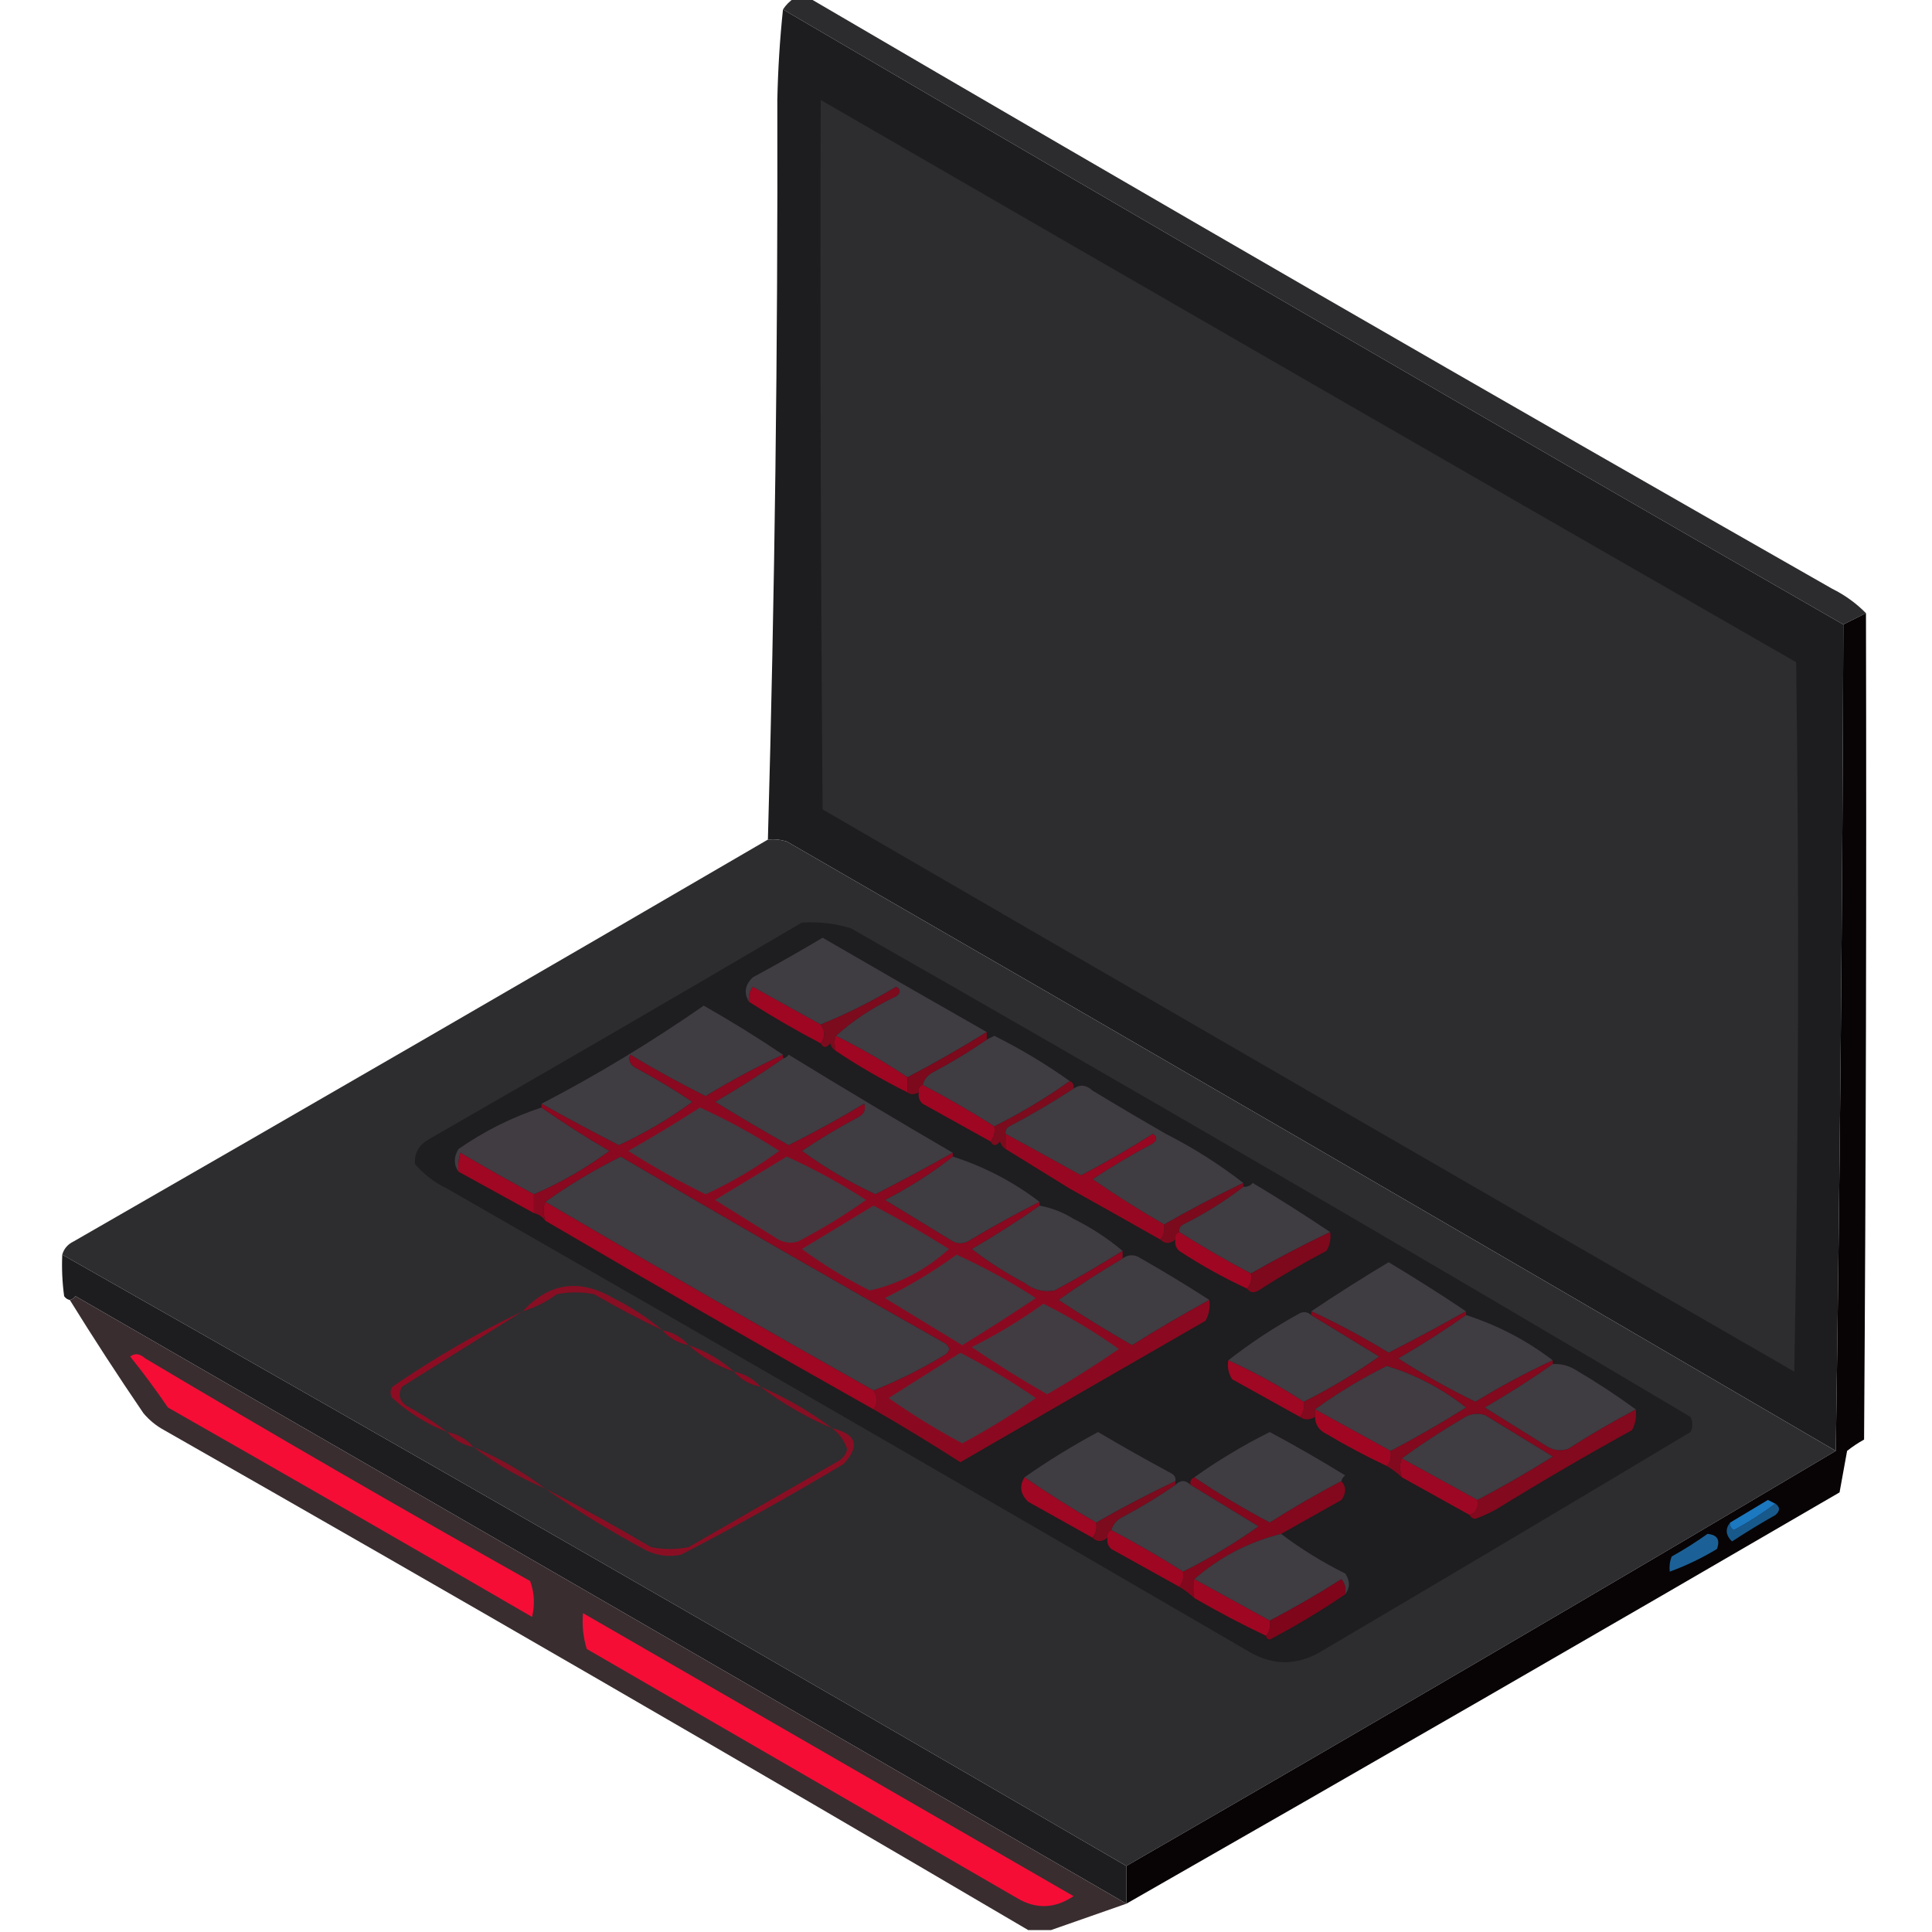 <?xml version="1.0" encoding="UTF-8"?>
<!DOCTYPE svg PUBLIC "-//W3C//DTD SVG 1.1//EN" "http://www.w3.org/Graphics/SVG/1.1/DTD/svg11.dtd">
<svg xmlns="http://www.w3.org/2000/svg" version="1.1" width="512px" height="512px" style="shape-rendering:geometricPrecision; text-rendering:geometricPrecision; image-rendering:optimizeQuality; fill-rule:evenodd; clip-rule:evenodd" xmlns:xlink="http://www.w3.org/1999/xlink">
<g><path style="opacity:0.994" fill="#2c2c2e" d="M 210.5,-0.5 C 211.833,-0.5 213.167,-0.5 214.5,-0.5C 304.444,52.145 394.777,104.312 485.5,156C 488.921,157.699 491.921,159.865 494.5,162.5C 492.5,163.5 490.5,164.5 488.5,165.5C 394.552,111.53 300.886,57.197 207.5,2.5C 208.306,1.272 209.306,0.272 210.5,-0.5 Z"/></g>
<g><path style="opacity:0.995" fill="#1d1d1f" d="M 207.5,2.5 C 300.886,57.197 394.552,111.53 488.5,165.5C 488.272,238.669 487.605,311.669 486.5,384.5C 394.06,330.441 301.393,276.608 208.5,223C 206.866,222.506 205.199,222.34 203.5,222.5C 205.325,157.38 206.158,92.047 206,26.5C 206.171,18.323 206.671,10.323 207.5,2.5 Z"/></g>
<g><path style="opacity:1" fill="#2d2d2f" d="M 217.5,26.5 C 303.53,76.269 389.697,125.936 476,175.5C 476.833,238.169 476.667,300.836 475.5,363.5C 389.585,313.96 303.752,264.293 218,214.5C 217.5,151.834 217.333,89.168 217.5,26.5 Z"/></g>
<g><path style="opacity:1" fill="#2d2d2f" d="M 203.5,222.5 C 205.199,222.34 206.866,222.506 208.5,223C 301.393,276.608 394.06,330.441 486.5,384.5C 424.115,421.53 361.448,458.197 298.5,494.5C 204.755,439.964 110.755,385.964 16.5,332.5C 16.937,330.926 17.937,329.759 19.5,329C 80.98,293.672 142.313,258.172 203.5,222.5 Z"/></g>
<g><path style="opacity:1" fill="#1e1d1f" d="M 212.5,244.5 C 216.936,244.21 221.27,244.71 225.5,246C 300.076,288.536 374.243,331.702 448,375.5C 448.667,376.833 448.667,378.167 448,379.5C 415.249,399.126 382.416,418.626 349.5,438C 343.5,441.333 337.5,441.333 331.5,438C 260.663,396.747 189.663,355.747 118.5,315C 115.217,313.439 112.383,311.273 110,308.5C 109.731,305.72 110.898,303.554 113.5,302C 146.669,282.97 179.669,263.803 212.5,244.5 Z"/></g>
<g><path style="opacity:1" fill="#9f0622" d="M 217.5,271.5 C 218.72,273.284 218.72,274.95 217.5,276.5C 210.968,273.071 204.634,269.404 198.5,265.5C 198.238,264.022 198.571,262.689 199.5,261.5C 205.527,264.845 211.527,268.179 217.5,271.5 Z"/></g>
<g><path style="opacity:1" fill="#3f3c42" d="M 261.5,273.5 C 254.663,277.753 247.663,281.753 240.5,285.5C 234.43,281.442 228.097,277.775 221.5,274.5C 226.189,270.302 231.522,266.802 237.5,264C 238.711,263.107 238.711,262.274 237.5,261.5C 231.048,265.393 224.381,268.726 217.5,271.5C 211.527,268.179 205.527,264.845 199.5,261.5C 198.571,262.689 198.238,264.022 198.5,265.5C 197.058,263.183 197.392,261.016 199.5,259C 205.764,255.62 211.931,252.12 218,248.5C 232.525,256.937 247.025,265.271 261.5,273.5 Z"/></g>
<g><path style="opacity:1" fill="#7c0b1e" d="M 221.5,274.5 C 221.074,275.528 221.074,276.861 221.5,278.5C 220.778,278.082 220.278,277.416 220,276.5C 219.023,277.774 218.189,277.774 217.5,276.5C 218.72,274.95 218.72,273.284 217.5,271.5C 224.381,268.726 231.048,265.393 237.5,261.5C 238.711,262.274 238.711,263.107 237.5,264C 231.522,266.802 226.189,270.302 221.5,274.5 Z"/></g>
<g><path style="opacity:1" fill="#9f0622" d="M 221.5,274.5 C 228.097,277.775 234.43,281.442 240.5,285.5C 240.5,286.833 240.5,288.167 240.5,289.5C 233.903,286.225 227.57,282.558 221.5,278.5C 221.074,276.861 221.074,275.528 221.5,274.5 Z"/></g>
<g><path style="opacity:1" fill="#3f3c42" d="M 283.5,286.5 C 277.201,290.988 270.534,294.988 263.5,298.5C 257.33,294.581 250.997,290.914 244.5,287.5C 244.937,285.926 245.937,284.759 247.5,284C 252.397,281.392 257.063,278.559 261.5,275.5C 262.15,275.196 262.817,274.863 263.5,274.5C 270.562,278.023 277.228,282.023 283.5,286.5 Z"/></g>
<g><path style="opacity:1" fill="#3f3c42" d="M 207.5,279.5 C 200.466,282.767 193.633,286.434 187,290.5C 180.189,287.094 173.522,283.428 167,279.5C 166.493,280.996 166.993,282.163 168.5,283C 173.666,285.748 178.666,288.748 183.5,292C 177.396,296.47 170.896,300.304 164,303.5C 157.049,299.943 150.216,296.276 143.5,292.5C 158.092,284.943 172.426,276.276 186.5,266.5C 193.732,270.608 200.732,274.941 207.5,279.5 Z"/></g>
<g><path style="opacity:1" fill="#7d091d" d="M 261.5,273.5 C 261.5,274.167 261.5,274.833 261.5,275.5C 257.063,278.559 252.397,281.392 247.5,284C 245.937,284.759 244.937,285.926 244.5,287.5C 243.662,287.842 243.328,288.508 243.5,289.5C 242.202,290.116 241.202,290.116 240.5,289.5C 240.5,288.167 240.5,286.833 240.5,285.5C 247.663,281.753 254.663,277.753 261.5,273.5 Z"/></g>
<g><path style="opacity:1" fill="#9f0622" d="M 244.5,287.5 C 250.997,290.914 257.33,294.581 263.5,298.5C 263.768,300.099 263.434,301.432 262.5,302.5C 256.527,299.179 250.527,295.845 244.5,292.5C 243.614,291.675 243.281,290.675 243.5,289.5C 243.328,288.508 243.662,287.842 244.5,287.5 Z"/></g>
<g><path style="opacity:1" fill="#7c0b1e" d="M 283.5,286.5 C 284.338,286.842 284.672,287.508 284.5,288.5C 279.061,292.059 273.394,295.392 267.5,298.5C 266.702,298.957 266.369,299.624 266.5,300.5C 266.5,301.833 266.5,303.167 266.5,304.5C 265.778,304.082 265.278,303.416 265,302.5C 264.023,303.774 263.189,303.774 262.5,302.5C 263.434,301.432 263.768,300.099 263.5,298.5C 270.534,294.988 277.201,290.988 283.5,286.5 Z"/></g>
<g><path style="opacity:1" fill="#403c42" d="M 143.5,293.5 C 149.266,297.559 155.266,301.392 161.5,305C 155.268,309.615 148.601,313.448 141.5,316.5C 134.974,312.984 128.474,309.317 122,305.5C 121.506,307.134 121.34,308.801 121.5,310.5C 120.207,308.636 120.207,306.636 121.5,304.5C 128.356,299.739 135.69,296.072 143.5,293.5 Z"/></g>
<g><path style="opacity:1" fill="#3f3c42" d="M 252.5,305.5 C 245.784,309.276 238.951,312.943 232,316.5C 225.104,313.304 218.604,309.47 212.5,305C 217.334,301.748 222.334,298.748 227.5,296C 229.007,295.163 229.507,293.996 229,292.5C 222.478,296.428 215.811,300.094 209,303.5C 202.434,299.799 195.934,295.966 189.5,292C 195.734,288.392 201.734,284.559 207.5,280.5C 208.117,280.389 208.617,280.056 209,279.5C 223.463,288.368 237.963,297.035 252.5,305.5 Z"/></g>
<g><path style="opacity:1" fill="#3f3c42" d="M 329.5,313.5 C 322.342,316.912 315.342,320.578 308.5,324.5C 302.026,320.761 295.693,316.761 289.5,312.5C 294.668,309.081 300.002,305.915 305.5,303C 306.711,302.107 306.711,301.274 305.5,300.5C 299.33,304.419 292.997,308.086 286.5,311.5C 279.799,307.777 273.133,304.11 266.5,300.5C 266.369,299.624 266.702,298.957 267.5,298.5C 273.394,295.392 279.061,292.059 284.5,288.5C 286.194,287.314 287.861,287.481 289.5,289C 296.356,293.142 302.856,296.976 309,300.5C 316.321,304.233 323.154,308.567 329.5,313.5 Z"/></g>
<g><path style="opacity:1" fill="#9f0723" d="M 141.5,316.5 C 141.5,318.167 141.5,319.833 141.5,321.5C 134.85,317.862 128.184,314.195 121.5,310.5C 121.34,308.801 121.506,307.134 122,305.5C 128.474,309.317 134.974,312.984 141.5,316.5 Z"/></g>
<g><path style="opacity:1" fill="#3f3c42" d="M 252.5,306.5 C 260.872,309.185 268.538,313.185 275.5,318.5C 269.074,321.743 262.74,325.243 256.5,329C 255.167,329.667 253.833,329.667 252.5,329C 246.5,325.333 240.5,321.667 234.5,318C 240.942,314.698 246.942,310.865 252.5,306.5 Z"/></g>
<g><path style="opacity:1" fill="#3f3c42" d="M 231.5,368.5 C 202.337,352.086 173.337,335.419 144.5,318.5C 150.772,314.023 157.438,310.023 164.5,306.5C 193.003,323.253 221.67,339.753 250.5,356C 251.833,357 251.833,358 250.5,359C 244.381,362.726 238.048,365.893 231.5,368.5 Z"/></g>
<g><path style="opacity:1" fill="#3f3c42" d="M 352.5,326.5 C 345.342,329.912 338.342,333.578 331.5,337.5C 325.003,334.086 318.67,330.419 312.5,326.5C 312.369,325.624 312.702,324.957 313.5,324.5C 319.234,321.642 324.567,318.309 329.5,314.5C 330.496,314.586 331.329,314.252 332,313.5C 339.007,317.696 345.84,322.03 352.5,326.5 Z"/></g>
<g><path style="opacity:1" fill="#980721" d="M 266.5,300.5 C 273.133,304.11 279.799,307.777 286.5,311.5C 292.997,308.086 299.33,304.419 305.5,300.5C 306.711,301.274 306.711,302.107 305.5,303C 300.002,305.915 294.668,309.081 289.5,312.5C 295.693,316.761 302.026,320.761 308.5,324.5C 308.768,326.099 308.434,327.432 307.5,328.5C 299.09,323.739 291.09,319.239 283.5,315C 277.769,311.475 272.103,307.975 266.5,304.5C 266.5,303.167 266.5,301.833 266.5,300.5 Z"/></g>
<g><path style="opacity:1" fill="#7c0a1d" d="M 329.5,313.5 C 329.5,313.833 329.5,314.167 329.5,314.5C 324.567,318.309 319.234,321.642 313.5,324.5C 312.702,324.957 312.369,325.624 312.5,326.5C 311.662,326.842 311.328,327.508 311.5,328.5C 310.039,329.686 308.705,329.686 307.5,328.5C 308.434,327.432 308.768,326.099 308.5,324.5C 315.342,320.578 322.342,316.912 329.5,313.5 Z"/></g>
<g><path style="opacity:1" fill="#9f0722" d="M 144.5,318.5 C 173.337,335.419 202.337,352.086 231.5,368.5C 232.72,370.284 232.72,371.95 231.5,373.5C 202.337,357.086 173.337,340.419 144.5,323.5C 143.904,321.602 143.904,319.935 144.5,318.5 Z"/></g>
<g><path style="opacity:1" fill="#3f3c42" d="M 275.5,319.5 C 278.691,320.092 281.691,321.259 284.5,323C 289.24,325.36 293.574,328.193 297.5,331.5C 291.647,335.172 285.647,338.672 279.5,342C 276.581,342.552 273.914,341.885 271.5,340C 266.565,337.394 261.898,334.394 257.5,331C 263.734,327.392 269.734,323.559 275.5,319.5 Z"/></g>
<g><path style="opacity:1" fill="#9f0622" d="M 312.5,326.5 C 318.67,330.419 325.003,334.086 331.5,337.5C 331.768,339.099 331.434,340.432 330.5,341.5C 324.279,338.624 318.279,335.291 312.5,331.5C 311.614,330.675 311.281,329.675 311.5,328.5C 311.328,327.508 311.662,326.842 312.5,326.5 Z"/></g>
<g><path style="opacity:1" fill="#7e081c" d="M 352.5,326.5 C 352.785,328.288 352.452,329.955 351.5,331.5C 345.336,334.748 339.336,338.248 333.5,342C 332.251,342.74 331.251,342.573 330.5,341.5C 331.434,340.432 331.768,339.099 331.5,337.5C 338.342,333.578 345.342,329.912 352.5,326.5 Z"/></g>
<g><path style="opacity:1" fill="#1d1d1f" d="M 16.5,332.5 C 110.755,385.964 204.755,439.964 298.5,494.5C 298.5,497.833 298.5,501.167 298.5,504.5C 205.551,450.623 112.717,396.956 20,343.5C 19.617,344.056 19.117,344.389 18.5,344.5C 17.883,344.389 17.383,344.056 17,343.5C 16.501,339.848 16.335,336.182 16.5,332.5 Z"/></g>
<g><path style="opacity:1" fill="#3f3c42" d="M 320.5,344.5 C 313.554,348.273 306.721,352.273 300,356.5C 293.368,352.698 286.868,348.698 280.5,344.5C 286.025,340.574 291.691,336.907 297.5,333.5C 298.738,332.588 300.072,332.421 301.5,333C 308.004,336.697 314.338,340.53 320.5,344.5 Z"/></g>
<g><path style="opacity:1" fill="#3f3c42" d="M 388.5,347.5 C 381.784,351.276 374.951,354.943 368,358.5C 361.367,354.434 354.534,350.767 347.5,347.5C 354.16,343.03 360.993,338.696 368,334.5C 375.007,338.696 381.84,343.03 388.5,347.5 Z"/></g>
<g><path style="opacity:1" fill="#8a0920" d="M 207.5,279.5 C 207.5,279.833 207.5,280.167 207.5,280.5C 201.734,284.559 195.734,288.392 189.5,292C 195.934,295.966 202.434,299.799 209,303.5C 215.811,300.094 222.478,296.428 229,292.5C 229.507,293.996 229.007,295.163 227.5,296C 222.334,298.748 217.334,301.748 212.5,305C 218.604,309.47 225.104,313.304 232,316.5C 238.951,312.943 245.784,309.276 252.5,305.5C 252.5,305.833 252.5,306.167 252.5,306.5C 246.942,310.865 240.942,314.698 234.5,318C 240.5,321.667 246.5,325.333 252.5,329C 253.833,329.667 255.167,329.667 256.5,329C 262.74,325.243 269.074,321.743 275.5,318.5C 275.5,318.833 275.5,319.167 275.5,319.5C 269.734,323.559 263.734,327.392 257.5,331C 261.898,334.394 266.565,337.394 271.5,340C 273.914,341.885 276.581,342.552 279.5,342C 285.647,338.672 291.647,335.172 297.5,331.5C 297.5,332.167 297.5,332.833 297.5,333.5C 291.691,336.907 286.025,340.574 280.5,344.5C 286.868,348.698 293.368,352.698 300,356.5C 306.721,352.273 313.554,348.273 320.5,344.5C 320.739,346.467 320.406,348.301 319.5,350C 297.508,362.639 275.842,375.139 254.5,387.5C 246.494,382.379 238.828,377.712 231.5,373.5C 232.72,371.95 232.72,370.284 231.5,368.5C 238.048,365.893 244.381,362.726 250.5,359C 251.833,358 251.833,357 250.5,356C 221.67,339.753 193.003,323.253 164.5,306.5C 157.438,310.023 150.772,314.023 144.5,318.5C 143.904,319.935 143.904,321.602 144.5,323.5C 143.778,322.449 142.778,321.782 141.5,321.5C 141.5,319.833 141.5,318.167 141.5,316.5C 148.601,313.448 155.268,309.615 161.5,305C 155.266,301.392 149.266,297.559 143.5,293.5C 143.5,293.167 143.5,292.833 143.5,292.5C 150.216,296.276 157.049,299.943 164,303.5C 170.896,300.304 177.396,296.47 183.5,292C 178.666,288.748 173.666,285.748 168.5,283C 166.993,282.163 166.493,280.996 167,279.5C 173.522,283.428 180.189,287.094 187,290.5C 193.633,286.434 200.466,282.767 207.5,279.5 Z"/></g>
<g><path style="opacity:1" fill="#403c42" d="M 253.5,332.5 C 260.766,335.801 267.766,339.634 274.5,344C 268.085,348.291 261.585,352.458 255,356.5C 248.167,352.333 241.333,348.167 234.5,344C 241.23,340.643 247.563,336.81 253.5,332.5 Z"/></g>
<g><path style="opacity:1" fill="#3f3c42" d="M 231.5,319.5 C 238.275,323.057 244.942,326.89 251.5,331C 245.337,336.551 238.337,340.217 230.5,342C 224.166,338.835 218.166,335.169 212.5,331C 218.897,327.141 225.23,323.308 231.5,319.5 Z"/></g>
<g><path style="opacity:1" fill="#403c42" d="M 208.5,306.5 C 215.766,309.801 222.766,313.634 229.5,318C 223.764,322.064 217.764,325.73 211.5,329C 209.365,329.635 207.365,329.301 205.5,328C 200.167,324.667 194.833,321.333 189.5,318C 195.897,314.141 202.23,310.308 208.5,306.5 Z"/></g>
<g><path style="opacity:1" fill="#3f3c42" d="M 185.5,293.5 C 192.723,296.781 199.723,300.615 206.5,305C 200.396,309.47 193.896,313.304 187,316.5C 179.94,313.054 173.107,309.22 166.5,305C 173.004,301.303 179.338,297.47 185.5,293.5 Z"/></g>
<g><path style="opacity:1" fill="#2e2d2f" d="M 175.5,352.5 C 177.336,354.588 179.669,355.921 182.5,356.5C 185.976,359.623 189.976,361.957 194.5,363.5C 196.336,365.588 198.669,366.921 201.5,367.5C 207.334,371.921 213.668,375.588 220.5,378.5C 222.371,379.881 223.704,381.715 224.5,384C 224.241,385.261 223.574,386.261 222.5,387C 209.167,394.667 195.833,402.333 182.5,410C 179.167,410.667 175.833,410.667 172.5,410C 163.273,404.555 153.94,399.389 144.5,394.5C 138.666,390.079 132.332,386.412 125.5,383.5C 123.664,381.412 121.331,380.079 118.5,379.5C 115.402,377.108 112.069,374.942 108.5,373C 105.953,371.684 105.287,369.851 106.5,367.5C 117.231,360.808 127.898,354.142 138.5,347.5C 141.757,346.538 144.757,345.038 147.5,343C 150.833,342.333 154.167,342.333 157.5,343C 163.396,346.447 169.396,349.614 175.5,352.5 Z"/></g>
<g><path style="opacity:1" fill="#392d2f" d="M 298.5,504.5 C 291.833,506.833 285.167,509.167 278.5,511.5C 276.5,511.5 274.5,511.5 272.5,511.5C 196.557,466.855 120.223,422.688 43.5,379C 41.391,377.859 39.558,376.359 38,374.5C 31.251,364.6 24.751,354.6 18.5,344.5C 19.117,344.389 19.617,344.056 20,343.5C 112.717,396.956 205.551,450.623 298.5,504.5 Z"/></g>
<g><path style="opacity:1" fill="#403c42" d="M 276.5,345.5 C 283.478,348.989 290.145,352.989 296.5,357.5C 290.372,361.736 284.038,365.736 277.5,369.5C 270.665,365.584 263.998,361.417 257.5,357C 264.23,353.643 270.563,349.81 276.5,345.5 Z"/></g>
<g><path style="opacity:1" fill="#3f3c42" d="M 347.5,348.5 C 353.436,352.141 359.436,355.808 365.5,359.5C 359.109,364.026 352.443,368.026 345.5,371.5C 339.162,367.329 332.496,363.663 325.5,360.5C 331.426,355.86 337.759,351.693 344.5,348C 345.577,347.53 346.577,347.697 347.5,348.5 Z"/></g>
<g><path style="opacity:1" fill="#3f3c42" d="M 388.5,348.5 C 396.872,351.185 404.538,355.185 411.5,360.5C 404.466,363.767 397.633,367.434 391,371.5C 383.94,368.054 377.107,364.22 370.5,360C 376.734,356.392 382.734,352.559 388.5,348.5 Z"/></g>
<g><path style="opacity:1" fill="#880e24" d="M 175.5,352.5 C 169.396,349.614 163.396,346.447 157.5,343C 154.167,342.333 150.833,342.333 147.5,343C 144.757,345.038 141.757,346.538 138.5,347.5C 145.533,339.939 153.533,338.773 162.5,344C 167.24,346.36 171.574,349.193 175.5,352.5 Z"/></g>
<g><path style="opacity:1" fill="#8a0c23" d="M 175.5,352.5 C 178.331,353.079 180.664,354.412 182.5,356.5C 179.669,355.921 177.336,354.588 175.5,352.5 Z"/></g>
<g><path style="opacity:1" fill="#83091e" d="M 347.5,347.5 C 354.534,350.767 361.367,354.434 368,358.5C 374.951,354.943 381.784,351.276 388.5,347.5C 388.5,347.833 388.5,348.167 388.5,348.5C 382.734,352.559 376.734,356.392 370.5,360C 377.107,364.22 383.94,368.054 391,371.5C 397.633,367.434 404.466,363.767 411.5,360.5C 411.5,360.833 411.5,361.167 411.5,361.5C 405.734,365.559 399.734,369.392 393.5,373C 398.833,376.333 404.167,379.667 409.5,383C 411.365,384.301 413.365,384.635 415.5,384C 421.363,380.236 427.363,376.736 433.5,373.5C 433.739,375.467 433.406,377.301 432.5,379C 420.318,385.709 408.318,392.709 396.5,400C 394.726,400.97 392.893,401.804 391,402.5C 390.235,402.43 389.735,402.097 389.5,401.5C 391.176,400.817 391.843,399.483 391.5,397.5C 398.302,393.931 404.969,390.098 411.5,386C 405.5,382.333 399.5,378.667 393.5,375C 391.365,374.365 389.365,374.699 387.5,376C 381.93,379.275 376.597,382.775 371.5,386.5C 370.904,387.935 370.904,389.602 371.5,391.5C 370.26,390.341 368.926,389.341 367.5,388.5C 368.434,387.432 368.768,386.099 368.5,384.5C 375.302,380.931 381.969,377.098 388.5,373C 382.078,367.958 375.078,364.291 367.5,362C 360.77,365.357 354.437,369.19 348.5,373.5C 348.5,374.167 348.5,374.833 348.5,375.5C 346.965,376.354 345.632,376.354 344.5,375.5C 345.434,374.432 345.768,373.099 345.5,371.5C 352.443,368.026 359.109,364.026 365.5,359.5C 359.436,355.808 353.436,352.141 347.5,348.5C 347.5,348.167 347.5,347.833 347.5,347.5 Z"/></g>
<g><path style="opacity:1" fill="#403c42" d="M 254.5,358.5 C 261.411,362.075 268.078,366.075 274.5,370.5C 268.251,374.876 261.751,378.876 255,382.5C 248.213,378.862 241.713,374.862 235.5,370.5C 241.873,366.439 248.207,362.439 254.5,358.5 Z"/></g>
<g><path style="opacity:1" fill="#f50d36" d="M 34.5,359.5 C 35.721,358.535 37.054,358.702 38.5,360C 72.241,380.066 106.241,399.733 140.5,419C 141.617,422.073 141.784,425.24 141,428.5C 108.915,409.874 76.748,391.374 44.5,373C 41.303,368.317 37.97,363.817 34.5,359.5 Z"/></g>
<g><path style="opacity:1" fill="#890d23" d="M 182.5,356.5 C 187.024,358.043 191.024,360.377 194.5,363.5C 189.976,361.957 185.976,359.623 182.5,356.5 Z"/></g>
<g><path style="opacity:1" fill="#9f0723" d="M 325.5,360.5 C 332.496,363.663 339.162,367.329 345.5,371.5C 345.768,373.099 345.434,374.432 344.5,375.5C 338.527,372.179 332.527,368.845 326.5,365.5C 325.548,363.955 325.215,362.288 325.5,360.5 Z"/></g>
<g><path style="opacity:1" fill="#403c42" d="M 368.5,384.5 C 361.816,380.805 355.15,377.138 348.5,373.5C 354.437,369.19 360.77,365.357 367.5,362C 375.078,364.291 382.078,367.958 388.5,373C 381.969,377.098 375.302,380.931 368.5,384.5 Z"/></g>
<g><path style="opacity:1" fill="#3f3c42" d="M 411.5,361.5 C 413.655,361.372 415.655,361.872 417.5,363C 423.07,366.275 428.403,369.775 433.5,373.5C 427.363,376.736 421.363,380.236 415.5,384C 413.365,384.635 411.365,384.301 409.5,383C 404.167,379.667 398.833,376.333 393.5,373C 399.734,369.392 405.734,365.559 411.5,361.5 Z"/></g>
<g><path style="opacity:1" fill="#890c23" d="M 194.5,363.5 C 197.331,364.079 199.664,365.412 201.5,367.5C 198.669,366.921 196.336,365.588 194.5,363.5 Z"/></g>
<g><path style="opacity:1" fill="#8c0d23" d="M 138.5,347.5 C 127.898,354.142 117.231,360.808 106.5,367.5C 105.287,369.851 105.953,371.684 108.5,373C 112.069,374.942 115.402,377.108 118.5,379.5C 113.136,377.399 108.302,374.399 104,370.5C 103.333,369.5 103.333,368.5 104,367.5C 114.982,359.926 126.482,353.259 138.5,347.5 Z"/></g>
<g><path style="opacity:1" fill="#880e23" d="M 201.5,367.5 C 208.332,370.412 214.666,374.079 220.5,378.5C 213.668,375.588 207.334,371.921 201.5,367.5 Z"/></g>
<g><path style="opacity:1" fill="#a00622" d="M 348.5,373.5 C 355.15,377.138 361.816,380.805 368.5,384.5C 368.768,386.099 368.434,387.432 367.5,388.5C 362.062,385.947 356.729,383.113 351.5,380C 349.561,379.092 348.561,377.592 348.5,375.5C 348.5,374.833 348.5,374.167 348.5,373.5 Z"/></g>
<g><path style="opacity:1" fill="#3f3c42" d="M 391.5,397.5 C 384.806,393.821 378.14,390.154 371.5,386.5C 376.597,382.775 381.93,379.275 387.5,376C 389.365,374.699 391.365,374.365 393.5,375C 399.5,378.667 405.5,382.333 411.5,386C 404.969,390.098 398.302,393.931 391.5,397.5 Z"/></g>
<g><path style="opacity:1" fill="#3f3c42" d="M 311.5,392.5 C 304.342,395.912 297.342,399.578 290.5,403.5C 283.998,399.75 277.665,395.75 271.5,391.5C 277.702,387.143 284.202,383.143 291,379.5C 297.403,383.286 303.903,386.953 310.5,390.5C 311.298,390.957 311.631,391.624 311.5,392.5 Z"/></g>
<g><path style="opacity:1" fill="#3f3c42" d="M 355.5,392.5 C 349.031,395.902 342.697,399.569 336.5,403.5C 329.532,399.836 322.865,395.836 316.5,391.5C 322.772,387.023 329.438,383.023 336.5,379.5C 343.296,383.134 349.962,386.967 356.5,391C 355.944,391.383 355.611,391.883 355.5,392.5 Z"/></g>
<g><path style="opacity:1" fill="#860f24" d="M 118.5,379.5 C 121.331,380.079 123.664,381.412 125.5,383.5C 122.669,382.921 120.336,381.588 118.5,379.5 Z"/></g>
<g><path style="opacity:1" fill="#841024" d="M 125.5,383.5 C 132.332,386.412 138.666,390.079 144.5,394.5C 137.668,391.588 131.334,387.921 125.5,383.5 Z"/></g>
<g><path style="opacity:1" fill="#9e0723" d="M 371.5,386.5 C 378.14,390.154 384.806,393.821 391.5,397.5C 391.843,399.483 391.176,400.817 389.5,401.5C 383.5,398.167 377.5,394.833 371.5,391.5C 370.904,389.602 370.904,387.935 371.5,386.5 Z"/></g>
<g><path style="opacity:1" fill="#8a0e23" d="M 220.5,378.5 C 227.01,380.053 228.01,383.219 223.5,388C 209.402,396.434 195.069,404.434 180.5,412C 177.406,412.652 174.406,412.318 171.5,411C 162.103,405.977 153.103,400.477 144.5,394.5C 153.94,399.389 163.273,404.555 172.5,410C 175.833,410.667 179.167,410.667 182.5,410C 195.833,402.333 209.167,394.667 222.5,387C 223.574,386.261 224.241,385.261 224.5,384C 223.704,381.715 222.371,379.881 220.5,378.5 Z"/></g>
<g><path style="opacity:1" fill="#9f0723" d="M 271.5,391.5 C 277.665,395.75 283.998,399.75 290.5,403.5C 290.768,405.099 290.434,406.432 289.5,407.5C 283.861,404.345 278.194,401.179 272.5,398C 270.392,395.984 270.058,393.817 271.5,391.5 Z"/></g>
<g><path style="opacity:1" fill="#83081d" d="M 316.5,391.5 C 322.865,395.836 329.532,399.836 336.5,403.5C 342.697,399.569 349.031,395.902 355.5,392.5C 356.788,394.035 356.788,395.701 355.5,397.5C 350.139,400.512 344.806,403.512 339.5,406.5C 330.864,408.651 323.197,412.651 316.5,418.5C 316.178,419.858 316.178,421.525 316.5,423.5C 315.26,422.341 313.926,421.341 312.5,420.5C 313.434,419.432 313.768,418.099 313.5,416.5C 320.47,413.014 327.137,409.014 333.5,404.5C 327.436,400.808 321.436,397.141 315.5,393.5C 315.328,392.508 315.662,391.842 316.5,391.5 Z"/></g>
<g><path style="opacity:1" fill="#3f3c42" d="M 315.5,393.5 C 321.436,397.141 327.436,400.808 333.5,404.5C 327.137,409.014 320.47,413.014 313.5,416.5C 307.33,412.581 300.997,408.914 294.5,405.5C 294.937,403.926 295.937,402.759 297.5,402C 302.397,399.392 307.063,396.559 311.5,393.5C 312.833,392.167 314.167,392.167 315.5,393.5 Z"/></g>
<g><path style="opacity:1" fill="#7c0b1e" d="M 311.5,392.5 C 311.5,392.833 311.5,393.167 311.5,393.5C 307.063,396.559 302.397,399.392 297.5,402C 295.937,402.759 294.937,403.926 294.5,405.5C 293.662,405.842 293.328,406.508 293.5,407.5C 292.039,408.686 290.705,408.686 289.5,407.5C 290.434,406.432 290.768,405.099 290.5,403.5C 297.342,399.578 304.342,395.912 311.5,392.5 Z"/></g>
<g><path style="opacity:1" fill="#9f0622" d="M 294.5,405.5 C 300.997,408.914 307.33,412.581 313.5,416.5C 313.768,418.099 313.434,419.432 312.5,420.5C 306.527,417.179 300.527,413.845 294.5,410.5C 293.614,409.675 293.281,408.675 293.5,407.5C 293.328,406.508 293.662,405.842 294.5,405.5 Z"/></g>
<g><path style="opacity:1" fill="#3f3c42" d="M 339.5,406.5 C 344.768,410.476 350.434,413.976 356.5,417C 357.807,418.943 357.807,420.777 356.5,422.5C 356.762,421.022 356.429,419.689 355.5,418.5C 349.303,422.431 342.969,426.098 336.5,429.5C 329.806,425.821 323.14,422.154 316.5,418.5C 323.197,412.651 330.864,408.651 339.5,406.5 Z"/></g>
<g><path style="opacity:1" fill="#080405" d="M 494.5,162.5 C 494.667,235.501 494.5,308.501 494,381.5C 492.414,382.376 490.914,383.376 489.5,384.5C 488.833,388.167 488.167,391.833 487.5,395.5C 424.608,432.109 361.608,468.443 298.5,504.5C 298.5,501.167 298.5,497.833 298.5,494.5C 361.448,458.197 424.115,421.53 486.5,384.5C 487.605,311.669 488.272,238.669 488.5,165.5C 490.5,164.5 492.5,163.5 494.5,162.5 Z"/></g>
<g><path style="opacity:1" fill="#18598c" d="M 470.5,398.5 C 471.776,399.386 471.776,400.386 470.5,401.5C 466.583,403.708 462.75,406.041 459,408.5C 457.323,406.852 457.156,405.185 458.5,403.5C 458.369,404.376 458.702,405.043 459.5,405.5C 463.401,403.392 467.067,401.059 470.5,398.5 Z"/></g>
<g><path style="opacity:1" fill="#1c78bf" d="M 470.5,398.5 C 467.067,401.059 463.401,403.392 459.5,405.5C 458.702,405.043 458.369,404.376 458.5,403.5C 461.806,401.511 465.139,399.511 468.5,397.5C 469.183,397.863 469.85,398.196 470.5,398.5 Z"/></g>
<g><path style="opacity:1" fill="#1b6197" d="M 452.5,406.5 C 455.076,406.722 455.91,408.055 455,410.5C 450.968,412.934 446.801,414.934 442.5,416.5C 442.343,415.127 442.51,413.793 443,412.5C 446.34,410.637 449.507,408.637 452.5,406.5 Z"/></g>
<g><path style="opacity:1" fill="#9f0622" d="M 316.5,418.5 C 323.14,422.154 329.806,425.821 336.5,429.5C 336.768,431.099 336.434,432.432 335.5,433.5C 329.009,430.422 322.675,427.088 316.5,423.5C 316.178,421.525 316.178,419.858 316.5,418.5 Z"/></g>
<g><path style="opacity:1" fill="#7f051b" d="M 356.5,422.5 C 350.135,426.836 343.468,430.836 336.5,434.5C 335.893,434.376 335.56,434.043 335.5,433.5C 336.434,432.432 336.768,431.099 336.5,429.5C 342.969,426.098 349.303,422.431 355.5,418.5C 356.429,419.689 356.762,421.022 356.5,422.5 Z"/></g>
<g><path style="opacity:1" fill="#f50d36" d="M 154.5,427.5 C 197.816,452.472 241.15,477.472 284.5,502.5C 279.528,505.841 274.528,506.007 269.5,503C 231.5,481 193.5,459 155.5,437C 154.549,433.943 154.216,430.777 154.5,427.5 Z"/></g>
</svg>
